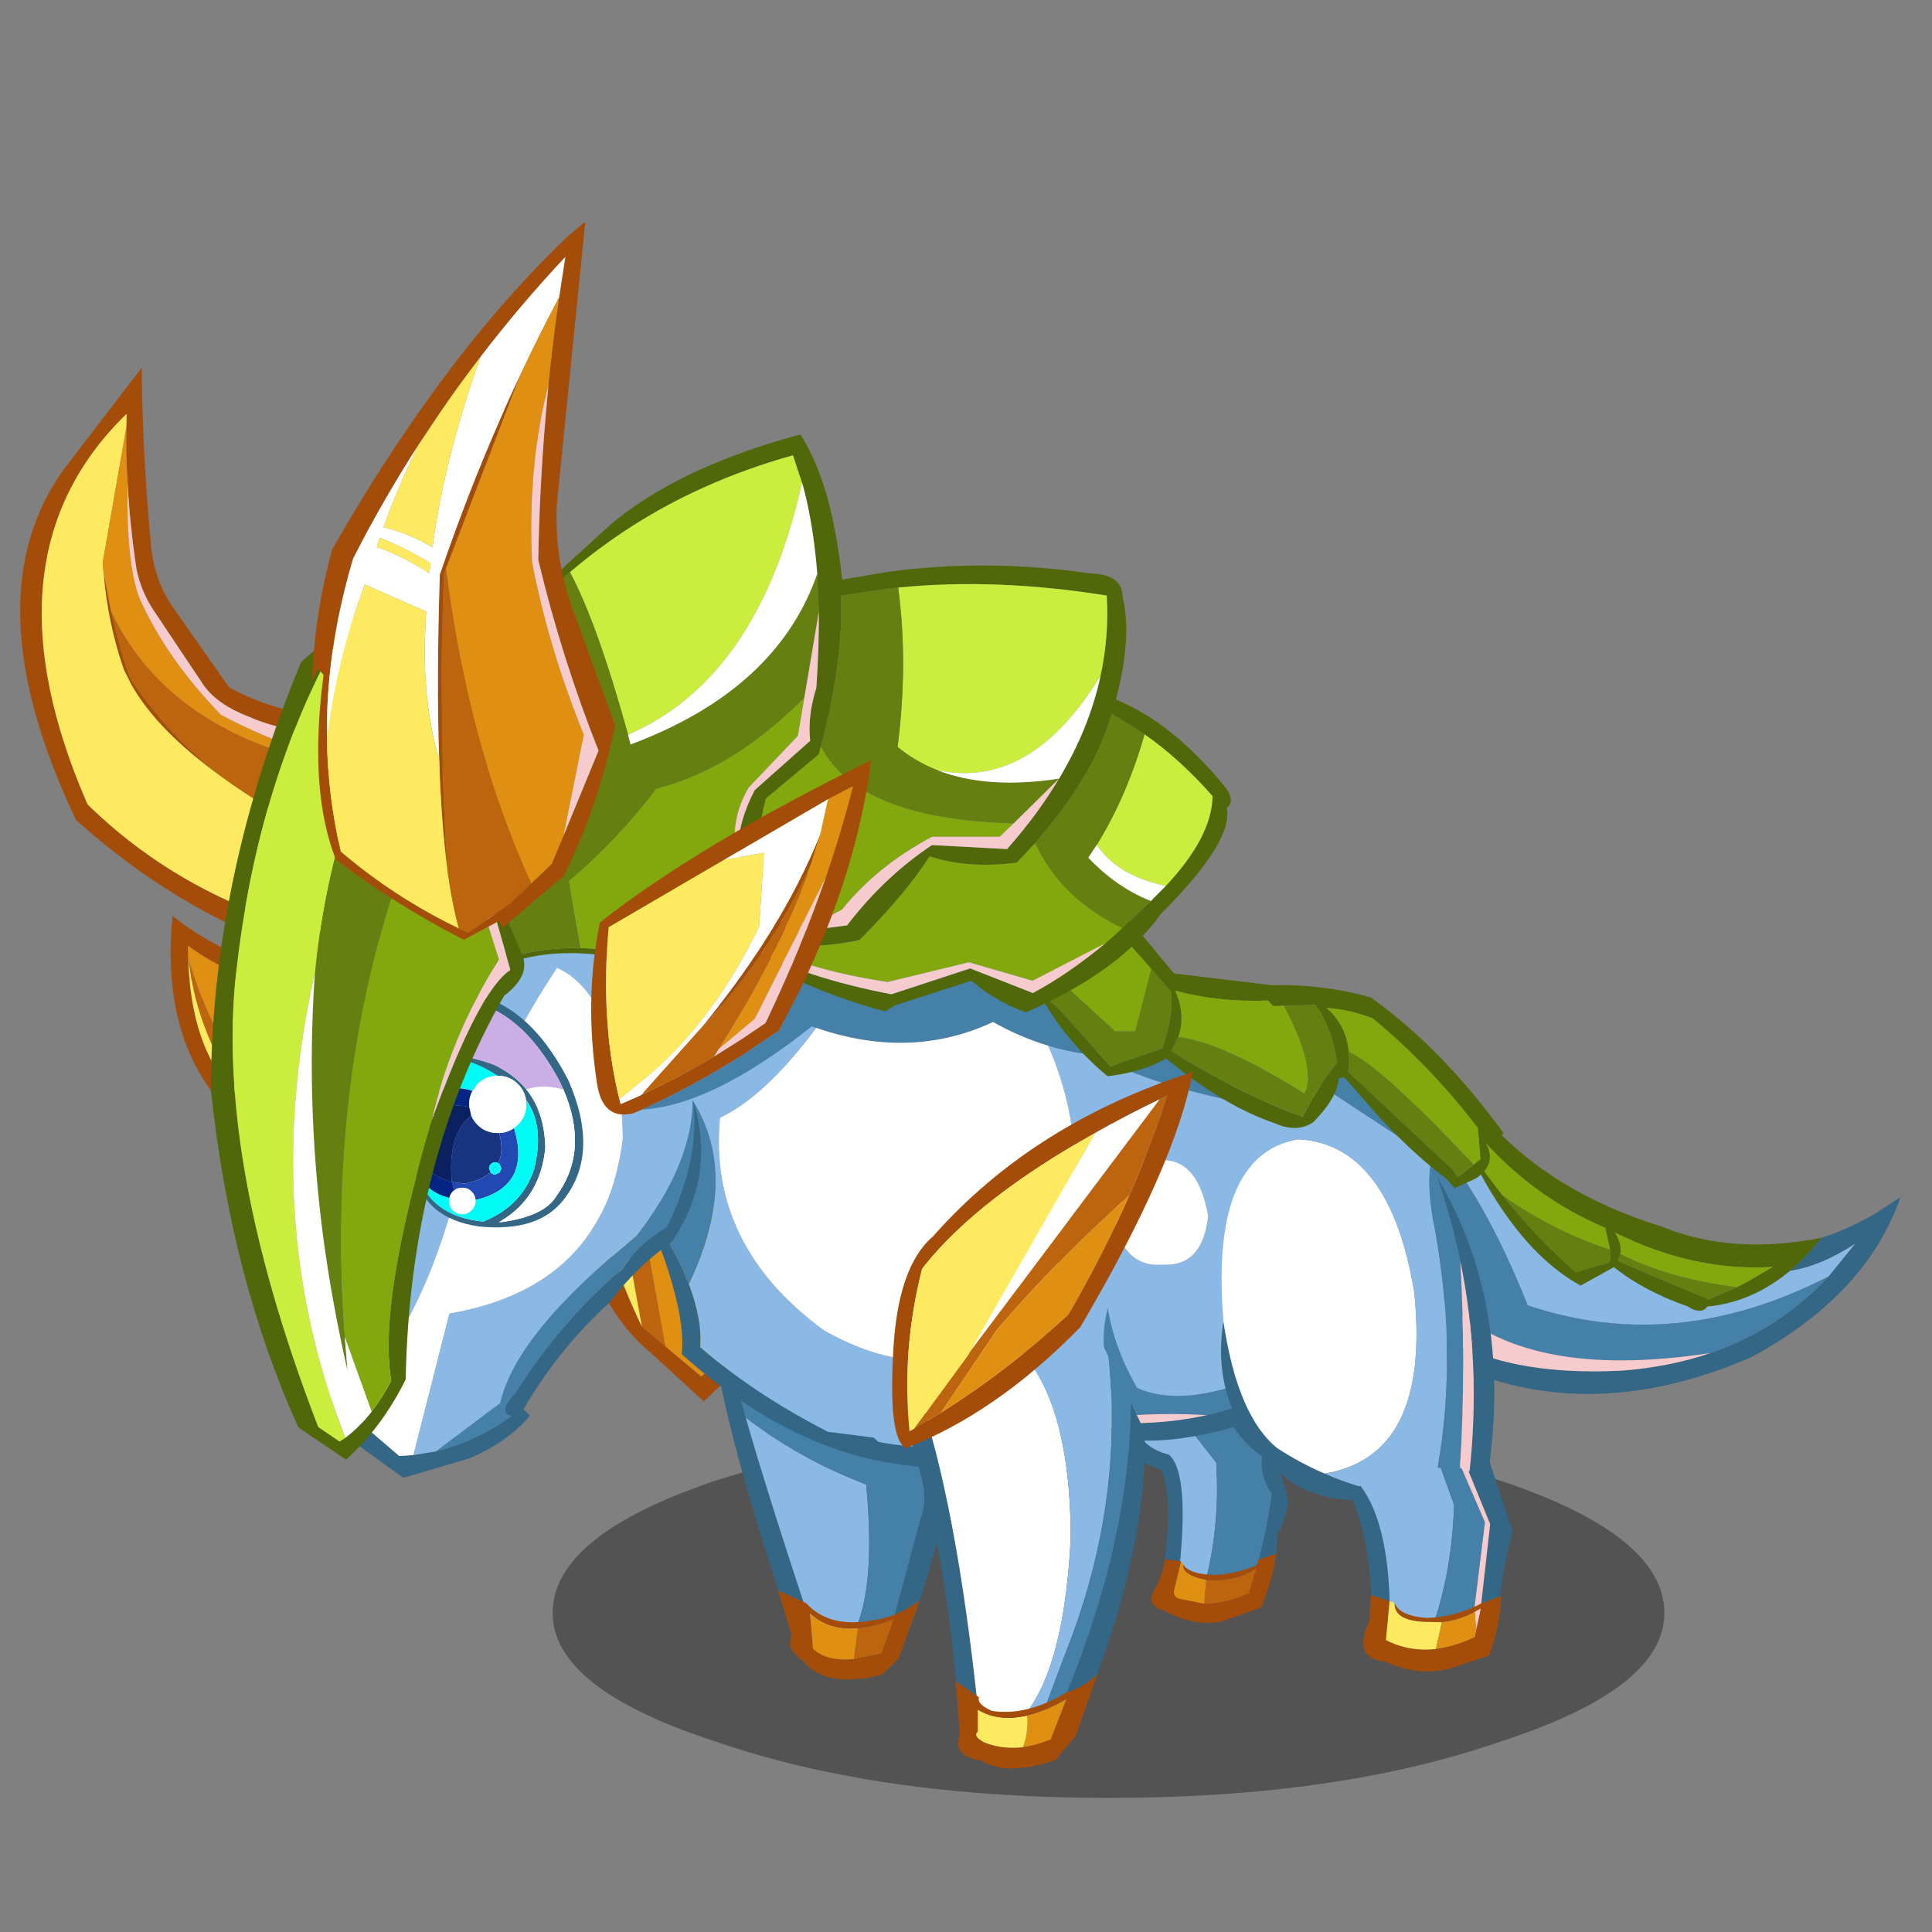 <svg xmlns:ffdec="https://www.free-decompiler.com/flash" xmlns:xlink="http://www.w3.org/1999/xlink" ffdec:objectType="frame" height="90" width="90" xmlns="http://www.w3.org/2000/svg"><rect width="100%" height="100%" fill="#808080" stroke="none"/><use ffdec:characterId="23" height="175.25" transform="translate(.021 10.32) scale(.419)" width="214.55" xlink:href="#a"/><defs><use ffdec:characterId="1" height="9.8" width="55.5" xlink:href="#b" id="k"/><use ffdec:characterId="3" height="47" width="77.85" xlink:href="#c" id="l"/><use ffdec:characterId="5" height="36.25" width="27.05" xlink:href="#d" id="m"/><use ffdec:characterId="7" height="86.9" width="61.65" xlink:href="#e" id="n"/><use ffdec:characterId="9" height="91.4" width="105.6" xlink:href="#f" id="o"/><use ffdec:characterId="11" height="103.8" width="47.4" xlink:href="#g" id="p"/><use ffdec:characterId="13" height="45.5" width="77.1" xlink:href="#h" id="q"/><use ffdec:characterId="15" height="204.2" width="196.8" xlink:href="#i" id="r"/><use ffdec:characterId="21" height="113.2" width="48.85" xlink:href="#j" id="s"/><g id="a" transform="translate(-.05 -24.6)"><use ffdec:characterId="2" height="9.8" transform="matrix(2.227 0 0 4.196 61.443 158.739)" width="55.5" xlink:href="#k"/><use ffdec:characterId="4" height="47" transform="translate(158.05 122.8) scale(.684)" width="77.85" xlink:href="#l"/><use ffdec:characterId="6" height="36.25" transform="translate(124.75 155.6) scale(.684)" width="27.05" xlink:href="#m"/><use ffdec:characterId="8" height="86.9" transform="translate(64.25 127.25) scale(.684)" width="61.65" xlink:href="#n"/><use ffdec:characterId="10" height="91.4" transform="translate(71.05 100.6) scale(.684)" width="105.6" xlink:href="#o"/><use ffdec:characterId="12" height="103.8" transform="translate(135.75 114.8) scale(.684)" width="47.4" xlink:href="#p"/><use ffdec:characterId="14" height="45.5" transform="translate(114.45 100.95) scale(.684)" width="77.1" xlink:href="#q"/><use ffdec:characterId="20" height="204.2" transform="translate(2.25 24.6) scale(.684)" width="196.8" xlink:href="#r"/><use ffdec:characterId="22" height="113.2" transform="translate(99.2 119.15) scale(.684)" width="48.85" xlink:href="#s"/></g><g id="c" fill-rule="evenodd"><path d="M6.3 1.15Q7.4.45 8.65 0q10.6 13.65 30.4 19.8 11.5 4.7 26 1.8-2.5 3.15-5.15 5.4-2.5 2.05-5.15 3.4-3.95 2-8.3 2.4-.75 1.15-2.5.4l-.65-.4q-7.15-2.5-12.05-6.4l-5.4 3q-9.15-5-16.4-18.4l-3-5.9q3.05 5.05 6.75 9.65 5.25 6.65 11.85 12.45l5.35-1.55q.45-.5.25-2.1l-.8-3.55Q15.7 14 6.3 1.15m44.95 28.5 1.9-1 3.95-2.3q-12.85.8-25.7-5.6 1.2 1.8.9 3.5l-.4 1.15 14.75 6.25 4.6-2" fill="#51680a"/><path d="m4.9 2.1 1.4-.95Q15.7 14 29.85 20l.8 3.55q-9.35-3.05-17.45-8.8-3.7-4.6-6.75-9.65l-1.55-3m27.4 22.15q.3-1.7-.9-3.5 12.85 6.4 25.7 5.6l-3.95 2.3-1.9 1q-11.05-1.4-18.95-5.4" fill="#82a80d"/><path d="m51.25 29.65-4.6 2L31.9 25.4l.4-1.15q7.9 4 18.95 5.4m-20.6-6.1q.2 1.6-.25 2.1l-5.35 1.55q-6.6-5.8-11.85-12.45 8.1 5.75 17.45 8.8" fill="#658010"/><path d="M65.05 21.6q4.45-1.4 8.9-4.05l3.9-2.55q-1.5 4.25-3.9 8.1-6.6 10.45-20.3 17.9-27.65 12-51 0l.4-3.8q10.3 7 29.6 6 7.7-.6 14.3-2.85 11.2-3.85 19.2-12.45l4.3-5.3q-5.6 3.65-10.55 4.4 2.65-2.25 5.15-5.4" fill="#346686"/><path d="M1.9 5.6q1.15-2.05 3-3.5l1.55 3 3 5.9q7.25 13.4 16.4 18.4l5.4-3q4.9 3.9 12.05 6.4l.65.4q1.75.75 2.5-.4 4.35-.4 8.3-2.4 2.65-1.35 5.15-3.4 4.95-.75 10.55-4.4l-4.3 5.3q-24.9 12.8-48.9 4.7Q10 14.45 1.9 5.6" fill="#8ab9e5"/><path d="M3.65 31.6q-6.3-17.8-1.75-26 8.1 8.85 15.35 27 24 8.1 48.9-4.7-8 8.6-19.2 12.45Q16.5 45 3.65 31.6" fill="#4480a8"/><path d="m3.05 37.2.6-5.6Q16.5 45 46.95 40.35q-6.6 2.25-14.3 2.85-19.3 1-29.6-6" fill="#f6cbce"/></g><g id="d" fill-rule="evenodd"><path d="M20.75 30.5q2.4-6.5 3.6-15.2-1.95-2.7-1.6-6.15-3.9-2.6-6.55-8L20.4 0q3.9 5.9 6.65 16.5-.7 3.95-1.85 5.3.15 4.05-1.3 7.5l-3.15 1.2M2.4 4.85Q3.6 7.9 7.6 8.9q3.55 3.05 1.5 20.5-1.25-.7-2.45-1.65Q8.4 16.4 6.4 11.4.2 9.3 0 5.5l2.4-.65" fill="#346686"/><path d="m9.6 2.9 5.7 7.3q.7 10.7-2.1 20.7-2.15-.45-4.1-1.5 2.05-17.45-1.5-20.5-4-1-5.2-4.05L9.6 2.9" fill="#8ab9e5"/><path d="M16.2 1.15q2.65 5.4 6.55 8-.35 3.45 1.6 6.15-1.2 8.7-3.6 15.2l-7.55.4q2.8-10 2.1-20.7L9.6 2.9l6.6-1.75" fill="#4480a8"/><path d="M9.95 26.8q1.15 1.65 5.3 1.65 3.25-.15 6.65-1.55l.3-.95 2.85-.95q-.55 4.05-2.45 8.75l-6.45 2.3q-4.7.8-9.2-1.75-3.2-.8-1.7-3.4 1.5-2.65 1.7-5l2.65.35-1 4.1q-.65 1.75 1 2.05l3.75.75q3.3.05 7.25-1.7l1.25-4.05q-3.35 2.3-8.2 1.9-4.05-.85-3.7-2.5" fill="#a44d0b"/><path d="M13.65 29.3q4.85.4 8.2-1.9l-1.25 4.05q-3.95 1.75-7.25 1.7l.3-3.85" fill="#bd650e"/><path d="m9.6 26.25.35.55q-.35 1.65 3.7 2.5l-.3 3.85-3.75-.75q-1.65-.3-1-2.05l1-4.1" fill="#df9013"/></g><g id="e" fill-rule="evenodd"><path d="M51.25 36.55q5.55 2.85 10.4 6.95-1.35 18.35-7.85 35.6-1.75 1.05-3.5 1.75l5.35-19.9q1.2-3.05.25-6.75l-4.65-17.65M39.1 81.65q-1.95-.55-3.9-1.5-11.5-33.5-13.4-49.85 2.05-.05 2.3-.65.05 3.55 3.2 14.7 3.75 13.25 11.8 37.3" fill="#346686"/><path d="m42.9 82.2-3.8-.55q-8.05-24.05-11.8-37.3 8.65 6.7 19.55 10.85 2 20.6-3.95 27" fill="#8ab9e5"/><path d="M24.1 29.65q15.15.75 26.95 6.8l.2.1L55.9 54.2q.95 3.7-.25 6.75l-5.35 19.9q-3.7 1.5-7.4 1.35 5.95-6.4 3.95-27-10.9-4.15-19.55-10.85-3.15-11.15-3.2-14.7" fill="#4480a8"/><path d="M45.5 78.6q-4.75.4-7.75-2.4l.45 5.7q2.15 2.1 6.65 1.7l4.5-.9 1.95-5.55q-3.15 1.2-5.8 1.45m-.95 8.3-1.95-.05q-3.9-.35-6.1-3.05-2.85-2.05-1.7-3.9l-2.25-7.45 4.55 2.05q3.95 4.3 11.45 2.65 3.4-.45 7.05-3.15l-3.5 9.55-2.65 2.55q-2.55.7-4.9.8" fill="#a44d0b"/><path d="M45.5 78.6q2.65-.25 5.8-1.45l-1.95 5.55-4.5.9.65-5" fill="#bd650e"/><path d="M44.85 83.6q-4.5.4-6.65-1.7l-.45-5.7q3 2.8 7.75 2.4l-.65 5" fill="#df9013"/><path d="m34.25 25.15 1.65 1.95-15.45 14.6L12 33.95Q2.55 26.2 0 10.9l3.15-2.65q2 10.4 7.25 21.3l3.8 3.2 5.85 4.9 14.2-12.5" fill="#a44d0b"/><path d="m34.25 25.15-14.2 12.5-5.85-4.9L8.95 3.4l4.1-3.4 21.2 25.15" fill="#df9013"/><path d="m14.2 32.75-3.8-3.2L6.1 5.8l2.85-2.4 5.25 29.35" fill="#bd650e"/><path d="M10.4 29.55q-5.25-10.9-7.25-21.3L6.1 5.8l4.3 23.75" fill="#fdea60"/></g><g id="f" fill-rule="evenodd"><path d="M62.15 87.85 53.2 91.3Q29.1 92.9 6.95 73 7.8 64.75 0 47.25 5.6 55.2 8.1 61.6q2.2 5.75 1.85 10.25 8.75 7.6 20.75 13.75l7.45.95.75.7q9.4 1.75 23.25.6" fill="#346686"/><path d="m5.4 14.4 22.8 5.35.6.2q-8.15 11-15.6 14.6l-.05.15q-1.9 20.65 16.95 34.45 20.8 11.7 35.5-4.9 9.95-20.5.9-41.4 5 1.5 10.45 1.75l4.15 55.9-18.95 7.35Q48.3 89 38.9 87.25l-.75-.7-7.45-.95q-12-6.15-20.75-13.75.35-4.5-1.85-10.25 8.35-17.55.6-29.85l-5.65-2.9L5.4 14.4" fill="#8ab9e5"/><path d="M5.4 14.4 7.75 0l68.3 12.3.9 12.3q-5.45-.25-10.45-1.75-4.65-1.4-8.95-3.85-13.4 6.25-28.75.95l-.6-.2L5.4 14.4M0 47.25l3.05-18.4 5.65 2.9q7.75 12.3-.6 29.85Q5.6 55.2 0 47.25" fill="#4480a8"/><path d="M28.8 19.95q15.35 5.3 28.75-.95 4.3 2.45 8.95 3.85 9.05 20.9-.9 41.4-14.7 16.6-35.5 4.9-18.85-13.8-16.95-34.45l.05-.15q7.45-3.6 15.6-14.6" fill="#fff"/><path d="m74.35 23.45-.35-7.8 31.6 8.8-.3 9.2q-27.2-5.1-30.95-10.2m2.15 53.8q-1.8-6.2-.3-11.8 1.05 6.5 4.75 13 7.3 3.35 19.85-1.8l1.25 3.1q-4.5 1.95-9.3 3.05l-.45.1q-5.95-.35-11.7 0l-4.2-8.05.1 2.4" fill="#4480a8"/><path d="m105.3 33.65-1.7 45.4-1.55.7-1.25-3.1q-12.55 5.15-19.85 1.8-3.7-6.5-4.75-13l-1.85-42q3.75 5.1 30.95 10.2m-12.8 16.9q-1.55-9-7.2-9.1-6.65-.65-7.95 5.6-.3 1.25-.35 2.8 1.3 9.1 8.1 8.6 6.5.35 7.4-7.9" fill="#8ab9e5"/><path d="M92.5 50.55q-.9 8.25-7.4 7.9-6.8.5-8.1-8.6.05-1.55.35-2.8 1.3-6.25 7.95-5.6 5.65.1 7.2 9.1" fill="#fff"/><path d="m102.05 79.75 1.15 2.9Q90.2 87.5 81 87q-3.9-3-4.5-9.75l-.1-2.4 4.2 8.05.65 1.3q5.75-.15 11.05-1.3l.45-.1q4.8-1.1 9.3-3.05" fill="#346686"/><path d="M92.3 82.9q-5.3 1.15-11.05 1.3l-.65-1.3q5.75-.35 11.7 0" fill="#f6cbce"/></g><g id="g" fill-rule="evenodd"><path d="m39.05 68.35 4-.5 4.35 13.2q-1.95 7.1-2.75 16.5l-2.95.6 2.05-18.3-4.7-11.5m-11.6 28-3-1.55q.1-11-3.05-18.9l.75-2.9.5.55.1.2q4.9 6.55 4.7 22.6" fill="#346686"/><path d="M33.75 98.2q-3.25-.5-6.3-1.85.2-16.05-4.7-22.6l-.1-.2-.5-.55q5.5-2.5 12.95-4l2.8 7.75q-.45 12.15-4.15 21.45" fill="#8ab9e5"/><path d="M40.6 98.3q-3.5.4-6.85-.1 3.7-9.3 4.15-21.45L35.1 69l3-.55 4.8 11.1-2.3 18.75" fill="#4480a8"/><path d="m41.7 98.15-1.1.15 2.3-18.75-4.8-11.1.95-.1 4.7 11.5-2.05 18.3" fill="#f6cbce"/><path d="M16.85 71.65q2.7 1.2 5.55 2.05l-1 2.2q-4.8.05-9.6-2.6Q-2.15 62.85.4 46.9q2.3 15.5 8.8 20.65 3.7 2.4 7.65 4.1M38.9 37.1q-1.45-6.95-3.8-13.7 12.1 20.35 8.5 46.9l-3.2 1q1.9-17.65-1.5-34.2" fill="#346686"/><path d="M3.65 23.3q3.1-5.05 8.95-6 14.8.85 18.8 24.8 2.75 26.65-14.55 29.55-3.95-1.7-7.65-4.1Q2.7 62.4.4 46.9-.95 30.65 3.65 23.3" fill="#fff"/><path d="M34 21.85q-.5 3.9.8 10.25 3.65 20.45.4 38.6l-12.8 3q-2.85-.85-5.55-2.05 17.3-2.9 14.55-29.55-4-23.95-18.8-24.8-5.85.95-8.95 6L.6 1.9Q2.45 1.1 4.25.65L33 19.6l1.05 1.95-.05.3" fill="#8ab9e5"/><path d="M35.2 70.7q3.25-18.15-.4-38.6-1.3-6.35-.8-10.25l.2.05.9 1.5q2.35 6.75 3.8 13.7.95 17.05-.05 33.6H35.2M33 19.6 4.25.65Q20.25-3.5 33 19.6" fill="#4480a8"/><path d="M38.85 70.7q1-16.55.05-33.6 3.4 16.55 1.5 34.2l-1.55-.6" fill="#f6cbce"/><path d="M28.2 92.7h.05q.75 2.05 5.15 2.4 4.6-.1 8.9-2.35l3.25-1.2q-.25 5.05-1.95 9.65l-4.8 1.6q-5.8 2.3-12.15-.6-5.4-.5-2.5-6.7l.2-4.1 3.05.95-.6 6.35q3.8 1.95 8.15 1.45 3-.4 6.25-1.9l.3-1.35.7-3.3-.9.5q-2.65 1.4-5.4 1.7l-3-.05-.6-.05-.45-.05q-3.75-.5-3.65-2.95" fill="#a44d0b"/><path d="m27.4 92.35.8.35q-.1 2.45 3.65 2.95l.45.05.6.05 3 .05-.95 4.35q-4.35.5-8.15-1.45l.6-6.35" fill="#fdea60"/><path d="M35.9 95.8q2.75-.3 5.4-1.7l.2 2.8-.3 1.35q-3.25 1.5-6.25 1.9l.95-4.35" fill="#df9013"/><path d="m41.3 94.1.9-.5-.7 3.3-.2-2.8" fill="#f6cbce"/></g><g id="h" fill-rule="evenodd"><path d="m72.25 41.65 1.05-.85-.4-5.1q-8-10.35-17.1-17.8-3.75-1.45-7.5-1.7 3.25 2.85 3.6 7.15.15 1.55-.1 3.25l16.9 15.8.9 1.3 2.65-2.05m-30.9-25.8-1.75.05-.8-.9q-7.95.3-15.1-1.6 1.75 3.95.5 7.5L23 23.2q6.95 4.35 13.75 7.5 3.85 1.8 7.65 3.2 2.65-5.15 5.6-8.8-.75-5.55-3.5-9.4l-5.15.15m-28.8-14.2L14.7 0l8.8 10.6 15.85 1.9q8.3-.2 16.15 2 11.6 8.3 21.6 22.1l-2.85 1.75Q76 41.5 72.6 43.9l-3.5 1.6-1.3-1.5q-5.15-3.85-10.85-9.95L51.2 27.5l-.9.1q-.3 3.3-4.2 7.2-2.6 1.7-6.1.2-2.1-.75-4.2-1.7-6.8-3.2-13.6-8.9l-.15.1q-3.7 2.15-9.35 2.8-6.9-5.7-11.35-13.8l3.35 2.8 8.5 9.4 8.4-2.9q1.9-5.45 1.4-9.3l-3.2-3.65-7.25-8.2" fill="#51680a"/><path d="M51.9 23.35q-.35-4.3-3.6-7.15 3.75.25 7.5 1.7 9.1 7.45 17.1 17.8l.4 5.1-1.05.85Q56.7 25.3 51.9 23.35M24.2 20.9q1.25-3.55-.5-7.5 7.15 1.9 15.1 1.6l.8.9 1.75-.05q5.4 10.1 3.35 14.25-12.7-8.05-20.5-9.2M2.2 9.25l10.35-7.6 7.25 8.2L17.2 20h-3.3L2.2 9.25" fill="#82a80d"/><path d="M51.9 23.35q4.8 1.95 20.35 18.3L69.6 43.7l-.9-1.3-16.9-15.8q.25-1.7.1-3.25m-10.55-7.5 5.15-.15q2.75 3.85 3.5 9.4-2.95 3.65-5.6 8.8-3.8-1.4-7.65-3.2-6.8-3.15-13.75-7.5l1.2-2.3q7.8 1.15 20.5 9.2 2.05-4.15-3.35-14.25m-40-2.35L0 10.85l2.2-1.6L13.9 20h3.3l2.6-10.15L23 13.5q.5 3.85-1.4 9.3l-8.4 2.9-8.5-9.4-3.35-2.8" fill="#658010"/></g><g id="i" fill-rule="evenodd"><path d="m48.85 189.75 2.6 2.2 10.15 8.7 2.3-.15 3.65-.6q6.3-1.5 12.35-5.75-2.45-.55.6-3.75 7.5-11.85 17.45-20.2 2.4-4 7.15-6.75 5.55-11.35 4.2-20.75 3.9 12.3-3.35 23.1-5.85 4.15-10.1 9.85-8.25 7.45-14.05 17.4l1.05 1.05q-3.6 4.3-9.9 6.95l-10.7 3.15-13.65-9.9.25-4.55" fill="#346686"/><path d="M67.55 199.9 78 192.05q2.6-11.4 22.1-27.1 9.2-11.8 9.2-22.25 1.35 9.4-4.2 20.75-4.75 2.75-7.15 6.75-9.95 8.35-17.45 20.2-3.05 3.2-.6 3.75-6.05 4.25-12.35 5.75" fill="#4480a8"/><path d="M48.85 189.75Q51.7 150.45 65 118.1q19.6-12.75 41.8-8.85l2.5 33.45q0 10.45-9.2 22.25-19.5 15.7-22.1 27.1l-10.45 7.85-3.65.6 5.85-23q25.35-4.4 28.2-28.55-.5-23.05-10.7-27.65-12.75 19.15-17.55 40.6-6.9 22.6-18.25 30.05l-2.6-2.2" fill="#8ab9e5"/><path d="M51.45 191.95Q62.8 184.5 69.7 161.9q4.8-21.45 17.55-40.6 10.2 4.6 10.7 27.65-2.85 24.15-28.2 28.55l-5.85 23-2.3.15-10.15-8.7" fill="#fff"/><path d="m64.2 88.9-1.8-5.1Q71 72.05 77.5 66.1l17.35-15.85q4.2-3.85 9.95-7.05 9.1-5.1 22-8.6 2.25 3.5 3.9 8.6 1.95 6.3 2.9 15l7.35-1.25q16.2-2.2 33.05.25 4.7.15 5.15 3.2l.05.7q1.55 6.45-1.1 16.6 9.3 3.8 17.9 14.4 1.5 2.2.1 3.2 1.2 5.35-10.7 17.25-6.65 9.35-21.95 16-5.1-1.9-8.85-5.15l-12.4 4-1.6 1q-13.5-3.6-24.6-10.8l-13.2 3.2q-16.95-4.35-26.85 1.35l-.3-.8q6.3-3.45 15.45-3.25 5.35.1 11.7 1.5l13.6-2.8 2.05 1.2q9.05 4.9 23.15 7.6l12.8-4.2 10.2 4q5.7-3.05 11.8-8.1l2.75-2.45 4.65-4.4.4-.45 2-2q7.5-8 7.6-14.6-5.2-5.95-11.05-10.05L177.4 80q-2.6 9.3-11 19.3l-.25.3-1.2 1.45-2.95 3.15q-7.85 1.05-14.2-1-3.85 6.05-11.4 13.6-12.1 2.45-14.4-1.8-3.1-3.4-4.4-7.05l-.15-.45q-2.3-7.05 1.95-15.1l9-8q-.45-4 1-8.6.45-6.55.4-12.35l-.25-6.2q-.6-7.75-2.25-14.05l-.25-.8-1.45-4.4q-7.55 2.1-14.45 5.2-11.9 5.35-21.8 13.8-14.8 12.55-25.15 31.9m78.5-29.4-1.85.2-7.45 1.1q.45 10.45-3.25 24.55l-.35 1.25-8.6 7.2q-3.2 12.15 1.75 19.2.95 1.4 2.25 2.6l9.2-1.2q6.05-7.9 13.8-13.05l12.2.65q5-5.65 8.45-11.45 4.95-8.25 6.75-16.75 1.4-6.45 1-13-18-2.9-33.9-1.3" fill="#51680a"/><path d="M89.35 57q9.9-8.45 21.8-13.8 6.9-3.1 14.45-5.2l1.45 4.4-.15.8q-7.2 31.2-28.1 40.2-5-18.1-9.45-26.4m93.4 26.35q5.85 4.1 11.05 10.05-.1 6.6-7.6 14.6-8-1.75-11.2-6.7 4.9-7.95 7.75-17.95M142.7 59.5q15.9-1.6 33.9 1.3.4 6.55-1 13-11.35 18.65-26.6 15.35-3.55-1.4-6.4-3.75 1.75-13.55.1-25.9" fill="#caed3e"/><path d="M75.65 121.35 64.2 88.9Q74.55 69.55 89.35 57q4.45 8.3 9.45 26.4l.4 1.6q23.8-8.9 30.35-27.75l.25 6.2-2.35 13.95Q115.9 89.05 103.4 92.2q-6.2 8.2-14.2 15l1.9 10.9q-9.15-.2-15.45 3.25m89.3-20.3 1.2-1.45.25-.3q8.4-10 11-19.3l5.35 3.35q-2.85 10-7.75 17.95l-1.4 2.1q4.6 4.85 10.2 7.05l-4.65 4.4q-10-4.75-14.2-13.8m-34.8-15.7q3.7-14.1 3.25-24.55l7.45-1.1 1.85-.2q1.65 12.35-.1 25.9 2.85 2.35 6.4 3.75 8.1 3.2 19.85 1.4l-7.4 7.3q-25.2-.7-31.3-12.5" fill="#658010"/><path d="m117.45 107.5.15.45q1.3 3.65 4.4 7.05 2.3 4.25 14.4 1.8 7.55-7.55 11.4-13.6 6.35 2.05 14.2 1l2.95-3.15q4.2 9.05 14.2 13.8l-2.75 2.45-11.85 6.1-10.35-3-13.2 3.2q-13.45-2-21.4-6.4l-1.15.8-2.05-1.2-13.6 2.8q-6.35-1.4-11.7-1.5l-1.9-10.9q8-6.8 14.2-15 12.5-3.15 24.05-14.8l-1.05 6.2-8 8.4q-4.05 6.8-.95 15.5m5.5 5.5q-4.95-7.05-1.75-19.2l8.6-7.2.35-1.25q6.1 11.8 31.3 12.5L159.2 100h-11q-8.9 4.75-14.6 11.8-6 3.55-10.65 1.2" fill="#82a80d"/><path d="m127.05 42.4.25.8q1.65 6.3 2.25 14.05Q123 76.1 99.2 85l-.4-1.6q20.9-9 28.1-40.2l.15-.8M186.2 108l-2 2-.4.45q-5.6-2.2-10.2-7.05l1.4-2.1q3.2 4.95 11.2 6.7m-10.6-34.2q-1.8 8.5-6.75 16.75-11.75 1.8-19.85-1.4 15.25 3.3 26.6-15.35" fill="#fff"/><path d="M129.8 63.45q.05 5.8-.4 12.35-1.45 4.6-1 8.6l-9 8q-4.25 8.05-1.95 15.1-3.1-8.7.95-15.5l8-8.4 1.05-6.2 2.35-13.95m46.6 53.85q-6.1 5.05-11.8 8.1l-10.2-4-12.8 4.2q-14.1-2.7-23.15-7.6l1.15-.8q7.95 4.4 21.4 6.4l13.2-3.2 10.35 3 11.85-6.1m-7.55-26.75q-3.45 5.8-8.45 11.45l-12.2-.65q-7.75 5.15-13.8 13.05l-9.2 1.2q-1.3-1.2-2.25-2.6 4.65 2.35 10.65-1.2 5.7-7.05 14.6-11.8h11l2.25-2.15 7.4-7.3" fill="#f6cbce"/><path d="m53 116.65-.35 4.25q-23.85-5.85-43.6-23.65-17.1-36-1.95-57l12.65-16.5q.1 14.15 1.55 29.4.7 5.7 3.8 9.95l8.85 12.6q9.25 5.2 22.65 5.15l.75 2.15q-11.9 1.1-20.05-2.45-5.25-2-7.5-5.2L21.75 63.3q-2.1-3.1-2.85-6.8-1.1-7.25-1.45-14.1-.3-4.55-.2-8.95l.05-2.2q-23.95 23.2-6.35 63.5Q28 111.4 53 116.65M14.75 63.3q1.35 6.15 3.1 10.9 5.9 9.15 14.95 16.1-10.5-7.5-14.75-15.05l-.4-.8-.8-1.6q-2.65-7.65-3.3-15.75l1.2 6.2" fill="#a44d0b"/><path d="M58.8 104.85q-1.6 6.35-5.8 11.8-25-5.25-42.05-21.9-17.6-40.3 6.35-63.5l-.05 2.2-3.85 22 .15 1.65q.65 8.1 3.3 15.75l.8 1.6.4.8Q22.3 82.8 32.8 90.3q7.15 5.2 17.25 10.35l8.75 4.2" fill="#fdea60"/><path d="M59.5 92.55v.2q.7 6.4-.7 12.1l-8.75-4.2Q39.95 95.5 32.8 90.3q-9.05-6.95-14.95-16.1-1.75-4.75-3.1-10.9 7.4 15.65 25.85 22.3l18.9 6.95" fill="#bd650e"/><path d="m59 89.4.5 3.15-18.9-6.95q-18.45-6.65-25.85-22.3l-1.2-6.2-.15-1.65 3.85-22q-.1 4.4.2 8.95-.25 13 1.9 18.75 4.35 9.8 13.25 19 11.65 6.3 26.4 9.25" fill="#df9013"/><path d="m57.35 83 .05.15q1 3.2 1.6 6.25-14.75-2.95-26.4-9.25-8.9-9.2-13.25-19-2.15-5.75-1.9-18.75.35 6.85 1.45 14.1.75 3.7 2.85 6.8l8.05 12.05q2.25 3.2 7.5 5.2Q45.45 84.1 57.35 83" fill="#f6cbce"/><path d="M45.7 124.85q-10.35-1.15-18.45-7.15l.05 1.95q.5 16.85 9.75 23.9l.8.6-1.1 3.1q-14.25-11.55-12-34.4 7.55 6.15 20.6 10.1l.35 1.9" fill="#a44d0b"/><path d="m27.3 119.65-.05-1.95q8.1 6 18.45 7.15 1.7 11.95-6.4 18.25-8.4-10.8-12-23.45" fill="#df9013"/><path d="m37.85 144.15-.8-.6q-8.25-10.65-9.75-23.9 3.6 12.65 12 23.45l-1.45 1.05" fill="#bd650e"/><path d="M37.05 143.55q-9.25-7.05-9.75-23.9 1.5 13.25 9.75 23.9" fill="#fdea60"/><path d="M77.65 138.85h-.05q-6.6-4.3-11.8-2.15 3.4-2.45 11.15.35 3.25 1.5 5.3 4 2.95 3.65 3.1 9.45-.75 8.15-7.3 12l-.3.15h.4q7.05-.95 9-4.25 5.4-7.4 1.15-17.3l-.65-1.4q-8.05-15-20.4-12.95l.35-1.25q13.3-1.85 21.5 14.1 5.15 11.75-.7 19.3-4.1 5.4-13.8 4.45-9.15-1.35-10.4-8.95l.25-.1q1.9 7.35 10.8 8.25 6.3-2.5 8.3-8.6 1.7-7-1.35-11.2-.2-1.45-1.3-2.55-1.35-1.35-3.25-1.35" fill="#346686"/><path d="M73.3 145.3q-3.85 3.1-3.15 10.8-3.85-1-6.15-4.65l-.05-4.15q4.55-4.55 9.05-3.35l.3 1.35" fill="#0a205f"/><path d="M77.85 148.15q.8 2.9-.15 4.9-.25-.15-.5-.15-.4 0-.7.3-.3.3-.3.7l.25.65Q75 155.8 72.3 156.4l-2.15-.3q-.7-7.7 3.15-10.8.35.85 1 1.5 1.35 1.35 3.3 1.35h.25" fill="#183480"/><path d="m80.25 147.35.05.1q2.75 9.35-6.1 11.55H74q-.05-.75-.65-1.35-.6-.6-1.5-.6-.8 0-1.35.45l-.35-1.4 2.15.3q2.7-.6 4.15-1.85l.05.05q.3.3.7.3l.7-.3.3-.7-.3-.7-.2-.15q.95-2 .15-4.9 1.35-.05 2.4-.8" fill="#2249b3"/><path d="M64.15 143.2q5.05-3.35 9.35-1.9-.55 1-.55 2.2l.05.45q-4.5-1.2-9.05 3.35l.2-4.1m5.6 15.5q-3.95-.95-5.2-4.45-.4-1.05-.5-2.3l-.05-.5q2.3 3.65 6.15 4.65l.35 1.4-.2.15q-.4.45-.55 1.05" fill="#042583"/><path d="M65.8 136.7q5.2-2.15 11.8 2.15-1.95 0-3.3 1.35l-.8 1.1q-4.3-1.45-9.35 1.9.15-2.7.6-5.4v-.1l1.05-1m16.4 6.05q3.05 4.2 1.35 11.2-2 6.1-8.3 8.6-8.9-.9-10.8-8.25l.1-.05q1.25 3.5 5.2 4.45l-.05.5q0 .9.6 1.5.65.65 1.55.65t1.5-.65q.65-.6.65-1.5v-.2h.2q8.85-2.2 6.1-11.55l-.05-.1.65-.55q1.35-1.35 1.35-3.3l-.05-.75m-4.5 10.3.2.15.3.7-.3.7-.7.3q-.4 0-.7-.3l-.05-.05-.25-.65q0-.4.3-.7.3-.3.7-.3.25 0 .5.15" fill="#00fcf7"/><path d="M77.6 138.85h.05q1.9 0 3.25 1.35 1.1 1.1 1.3 2.55l.05.75q0 1.95-1.35 3.3l-.65.55q-1.05.75-2.4.8h-.25q-1.95 0-3.3-1.35-.65-.65-1-1.5l-.3-1.35-.05-.45q0-1.2.55-2.2l.8-1.1q1.35-1.35 3.3-1.35m10.7 2.25q4.25 9.9-1.15 17.3-1.95 3.3-9 4.25l-.1-.15q6.55-3.85 7.3-12-.15-5.8-3.1-9.45 2.85-.9 6.05.05M74 159v.2q0 .9-.65 1.5-.6.65-1.5.65t-1.55-.65q-.6-.6-.6-1.5l.05-.5q.15-.6.55-1.05l.2-.15q.55-.45 1.35-.45.9 0 1.5.6T74 159" fill="#fff"/><path d="m65.8 136.7-1.05 1q.8-5.5 2.5-10.95 12.35-2.05 20.4 12.95l.65 1.4q-3.2-.95-6.05-.05-2.05-2.5-5.3-4-7.75-2.8-11.15-.35" fill="#caaee4"/><path d="m70.05 91.95 11.5 27.15q1.5 3.4-2.9 6.75-15.3 26.75-16 62.35-3.85 7.8-9.7 13.05L45.2 196Q34.25 171.8 31 141.25q0-34.3 14.65-69.65l7.6-6.6Q39.1 88.65 35.3 120.35q-4.05 30.8 12.95 75.1l.2.5 3.45 2.35.95-.6q2.25-1.7 4.25-4.25 1.7-2.2 3.2-5-2.15-12.55 6.55-42.2 7.6-21.15 12.8-24.6-4.35-16.35-9.6-29.7" fill="#51680a"/><path d="m68.3 89.75 9.5 30.2q-7.95 12.75-10.95 26.3-8.7 29.65-6.55 42.2-1.5 2.8-3.2 5l-4.35-12.15Q49 130.35 68.3 89.75" fill="#82a80d"/><path d="m62.95 75.15 2.95 7 2.4 7.6Q49 130.35 52.75 181.3l.45 5.5q-7.55-32.6-5.3-64.7 2.75-27.45 15.05-46.95" fill="#658010"/><path d="m53.25 65 3.95-3.45 5.75 13.6q-12.3 19.5-15.05 46.95-9.05 40.05 4.95 75.6l-.95.6-3.45-2.35-.2-.5q-17-44.3-12.95-75.1Q39.1 88.65 53.25 65" fill="#caed3e"/><path d="m52.75 181.3 4.35 12.15q-2 2.55-4.25 4.25-14-35.55-4.95-75.6-2.25 32.1 5.3 64.7l-.45-5.5" fill="#fff"/><path d="m65.9 82.15 4.15 9.8q5.25 13.35 9.6 29.7-5.2 3.45-12.8 24.6 3-13.55 10.95-26.3l-9.5-30.2-2.4-7.6" fill="#f6cbce"/><path d="M91.85 0 87.2 46.2q-.35 8.75 2.6 16.8l6.9 18.9q-2.85 13.6-8.4 24.5l-9.9 8.4-.6-1.1-5.7 3.05q-11.4-5.85-20.8-13.05-4.1-10.4-2.35-27.05l.35-2.95-.9-1.05-.95 1.85q.35-10.6 3.25-21.2 6.6-11.6 13.6-21.6 11.8-17 24.75-29.35L91.85 0m-6 26.65q.7-7.25 1.75-14.35l1-6.55q-7.35 7.85-13.75 16.2-3.7 4.8-7.05 9.75l-3.1 4.65q-5.8 9-10.6 18.45-3.3 11.1-4.05 21.85-.25 3.8-.2 7.55.15 9.2 2.25 18.2 8.65 7.4 19.2 12.5l1.5.7 6.9-4.8 3.35-3.2 3.35-3.2 1.9-4.55L94 86q-5.95-14.95-9.8-31 .2-11.65 1.2-23.3l.45-5.05M81.25 25 69.2 56.4l-.3.8q-1.05 23.75.55 48.3-1-7.55-1.35-18-.45-12.85.1-30.1 4.55-13.35 10-25.7 1.45-3.4 3.05-6.7" fill="#a44d0b"/><path d="M49.85 84.2q-.05-3.75.2-7.55.75-10.75 4.05-21.85 4.8-9.45 10.6-18.45-3.5 7.25-5.65 13.35 4 .9 7.95 3.25 1.4-10.4 4.65-21.25 1.4-4.85 3.2-9.75 6.4-8.35 13.75-16.2l-1 6.55q-3.3 6.2-6.35 12.7-1.6 3.3-3.05 6.7-5.45 12.35-10 25.7-.55 17.25-.1 30.1Q65 77.15 66 63.4L56 59q-4.5 12.1-6.15 25.2m8.6-32.8-.5 1.5q4.2 1.45 8.55 4.25l.2-1.6q-4.25-2.6-8.25-4.15" fill="#fff"/><path d="M71.3 114.9q-10.55-5.1-19.2-12.5-2.1-9-2.25-18.2Q51.5 71.1 56 59l10 4.4q-1 13.75 2.1 24.1.35 10.45 1.35 18 .75 5.45 1.85 9.4m-6.6-78.55 3.1-4.65q3.35-4.95 7.05-9.75-1.8 4.9-3.2 9.75Q68.4 42.55 67 52.95q-3.95-2.35-7.95-3.25 2.15-6.1 5.65-13.35M58.45 51.4q4 1.55 8.25 4.15l-.2 1.6q-4.35-2.8-8.55-4.25l.5-1.5" fill="#fdea60"/><path d="M87.6 12.3q-1.05 7.1-1.75 14.35-.65 2.45-1.15 5.05-2.1 11.1-1.5 23.7 2.7 14 8.4 28l-3.3 16.45-1.9 4.55-3.35 3.2Q72.85 85.3 69.2 56.4L81.25 25q3.05-6.5 6.35-12.7" fill="#df9013"/><path d="m83.05 107.6-3.35 3.2-6.9 4.8-1.5-.7q-1.1-3.95-1.85-9.4-1.6-24.55-.55-48.3l.3-.8q3.65 28.9 13.85 51.2" fill="#bd650e"/><path d="m85.85 26.65-.45 5.05q-1 11.65-1.2 23.3 3.85 16.05 9.8 31l-5.7 13.85 3.3-16.45q-5.7-14-8.4-28-.6-12.6 1.5-23.7.5-2.6 1.15-5.05" fill="#f6cbce"/><path d="M130.95 106.55q2.55-7.5 4.4-14.75l-4.05 2.1-16.9 9.85-18.75 10.95q-1.4 15.3 1.75 28l.2.75 3.2-1.4.55-.25q5.7-2.65 11.45-6.1l4.45-2.8 3.4-2.3.5-.35q5.8-12.15 9.8-23.7M130 99.7l-1.45 4.7-.7 1.55q-6.8 14.25-16.95 24.85Q123.85 115 130 99.7m-3.25 25.2-3.4 6.6-5.5 3.7q-8.3 5.3-16.8 9.15l-1.4.6q-5 1.2-5.9-4.85-2.1-13.55.45-26.15 16.15-12.7 44.1-26.4-2.2 17.85-11.55 37.35" fill="#a44d0b"/><path d="m131.3 93.9 4.05-2.1q-1.85 7.25-4.4 14.75L119.4 129.6l-5.85 4.9Q123.3 118.95 128 106l.55-1.6 1.45-4.7 1.3-5.8" fill="#df9013"/><path d="M128 106q-4.7 12.95-14.45 28.5l-.75 1.2q-5.75 3.45-11.45 6.1l-.15-.15 9.7-10.85q10.15-10.6 16.95-24.85l.15.05" fill="#bd650e"/><path d="M97.4 142.7q-3.15-12.7-1.75-28l18.75-10.95 6.5-1.15-.8 12q-7.2 14.95-17.7 24l-5 4.1" fill="#fdea60"/><path d="m131.3 93.9-1.3 5.8q-6.15 15.3-19.1 31.1l-9.7 10.85-.4.4-3.2 1.4-.2-.75 5-4.1q10.5-9.05 17.7-24l.8-12-6.5 1.15 16.9-9.85" fill="#fff"/><path d="m113.55 134.5 5.85-4.9 11.55-23.05q-4 11.55-9.8 23.7l-.5.35-3.4 2.3-4.45 2.8.75-1.2" fill="#f6cbce"/><path d="M101.05 144.35q8.5-3.85 16.8-9.15l5.5-3.7 3.4-6.6 2.05 5.8q-16.2 12.95-27.75 13.65" fill="#4480a8"/></g><g id="j" fill-rule="evenodd"><path d="m14.05 104.6-3.45-2.65q-2.3-28.7-9.6-48l2.95-2.7q6.5 18.55 10.1 53.35M38.8 53.8l2.2 4.55q.65 18.4-9.2 43.6L26.65 105Q38.6 77.6 38.8 53.8" fill="#346686"/><path d="M14.05 104.6q-3.6-34.8-10.1-53.35 6-5.3 13.25-9 11.85 7.7 11.8 33.7-1.2 23.5-9.4 30.6-3-.2-5.55-1.95" fill="#fff"/><path d="m17.2 42.25.05-.05q6.2-3.25 13.35-5.35l4.55 9.45q2.55 24.05-6.95 48.05l-4.4 11.7-4.2.5q8.2-7.1 9.4-30.6.05-26-11.8-33.7" fill="#8ab9e5"/><path d="m35.15 46.3 3.65 7.5q-.2 23.8-12.15 51.2l-2.85 1.05 4.4-11.7q9.5-24 6.95-48.05" fill="#4480a8"/><path d="M21.25 109.75q2.15-.3 4.5-1.25l2.55-6.55q-3.45 2-6.4 2.7-4.6 1.1-8-.95v3.55q-.85.7 1 1.7 2.9 1.2 6.35.8m7.25-9q2.3-.55 4.85-2.85l-3.55 10.05-3.3 3.9q-3.15 1.05-5.7 1.3-3.85.35-6.3-1.2-4.8-.75-3.5-4.2L10.3 99l3.8 2.65q-.4 1.1 2.1 2.2 5.7.9 12.3-3.1" fill="#a44d0b"/><path d="M21.9 104.65q2.95-.7 6.4-2.7l-2.55 6.55q-2.35.95-4.5 1.25.9-2.3.65-5.1" fill="#df9013"/><path d="M21.25 109.75q-3.45.4-6.35-.8-1.85-1-1-1.7v-3.55q3.4 2.05 8 .95.25 2.8-.65 5.1" fill="#fdea60"/><path d="M38.5 20.1q3.6-8.2 6.15-16.25l-1.2.6Q37.85 7.15 33 9.9 14.2 20.4 5.35 31.35l-.5.65Q1.5 45.2 2.8 58.4l.75-.4 4.4-2.65q10.95-6.9 20.7-15.95 5.65-9.75 9.85-19.3M1.05 59.7q-1.5-3.5-.9-14.1.7-13.95 6.45-18.85Q22.9 8.3 48.85 0 46 15.25 30.55 41.5 16.9 55.45 2.2 61.15q-.7-.4-1.15-1.45" fill="#a44d0b"/><path d="m43.45 4.45 1.2-.6Q42.1 11.9 38.5 20.1 26.95 30.35 17.05 41.85l-9.1 13.5L3.55 58l8.75-11.95.4-.7 30.75-40.9" fill="#bd650e"/><path d="M33 9.9q4.85-2.75 10.45-5.45L12.7 45.35 33 9.9" fill="#fff"/><path d="m3.55 58-.75.4Q1.5 45.2 4.85 32l.5-.65Q14.2 20.4 33 9.9L12.7 45.35l-.4.7L3.55 58" fill="#fdea60"/><path d="M38.5 20.1q-4.2 9.55-9.85 19.3-9.75 9.05-20.7 15.95l9.1-13.5q9.9-11.5 21.45-21.75" fill="#df9013"/></g><path d="M27.75 0q0 2-8.15 3.4Q11.5 4.9 0 4.9q-11.5 0-19.65-1.5-8.1-1.4-8.1-3.4 0-2.05 8.1-3.5Q-11.5-4.9 0-4.9q11.5 0 19.6 1.4 8.15 1.45 8.15 3.5" fill-opacity=".349" fill-rule="evenodd" transform="translate(27.75 4.9)" id="b"/></defs></svg>